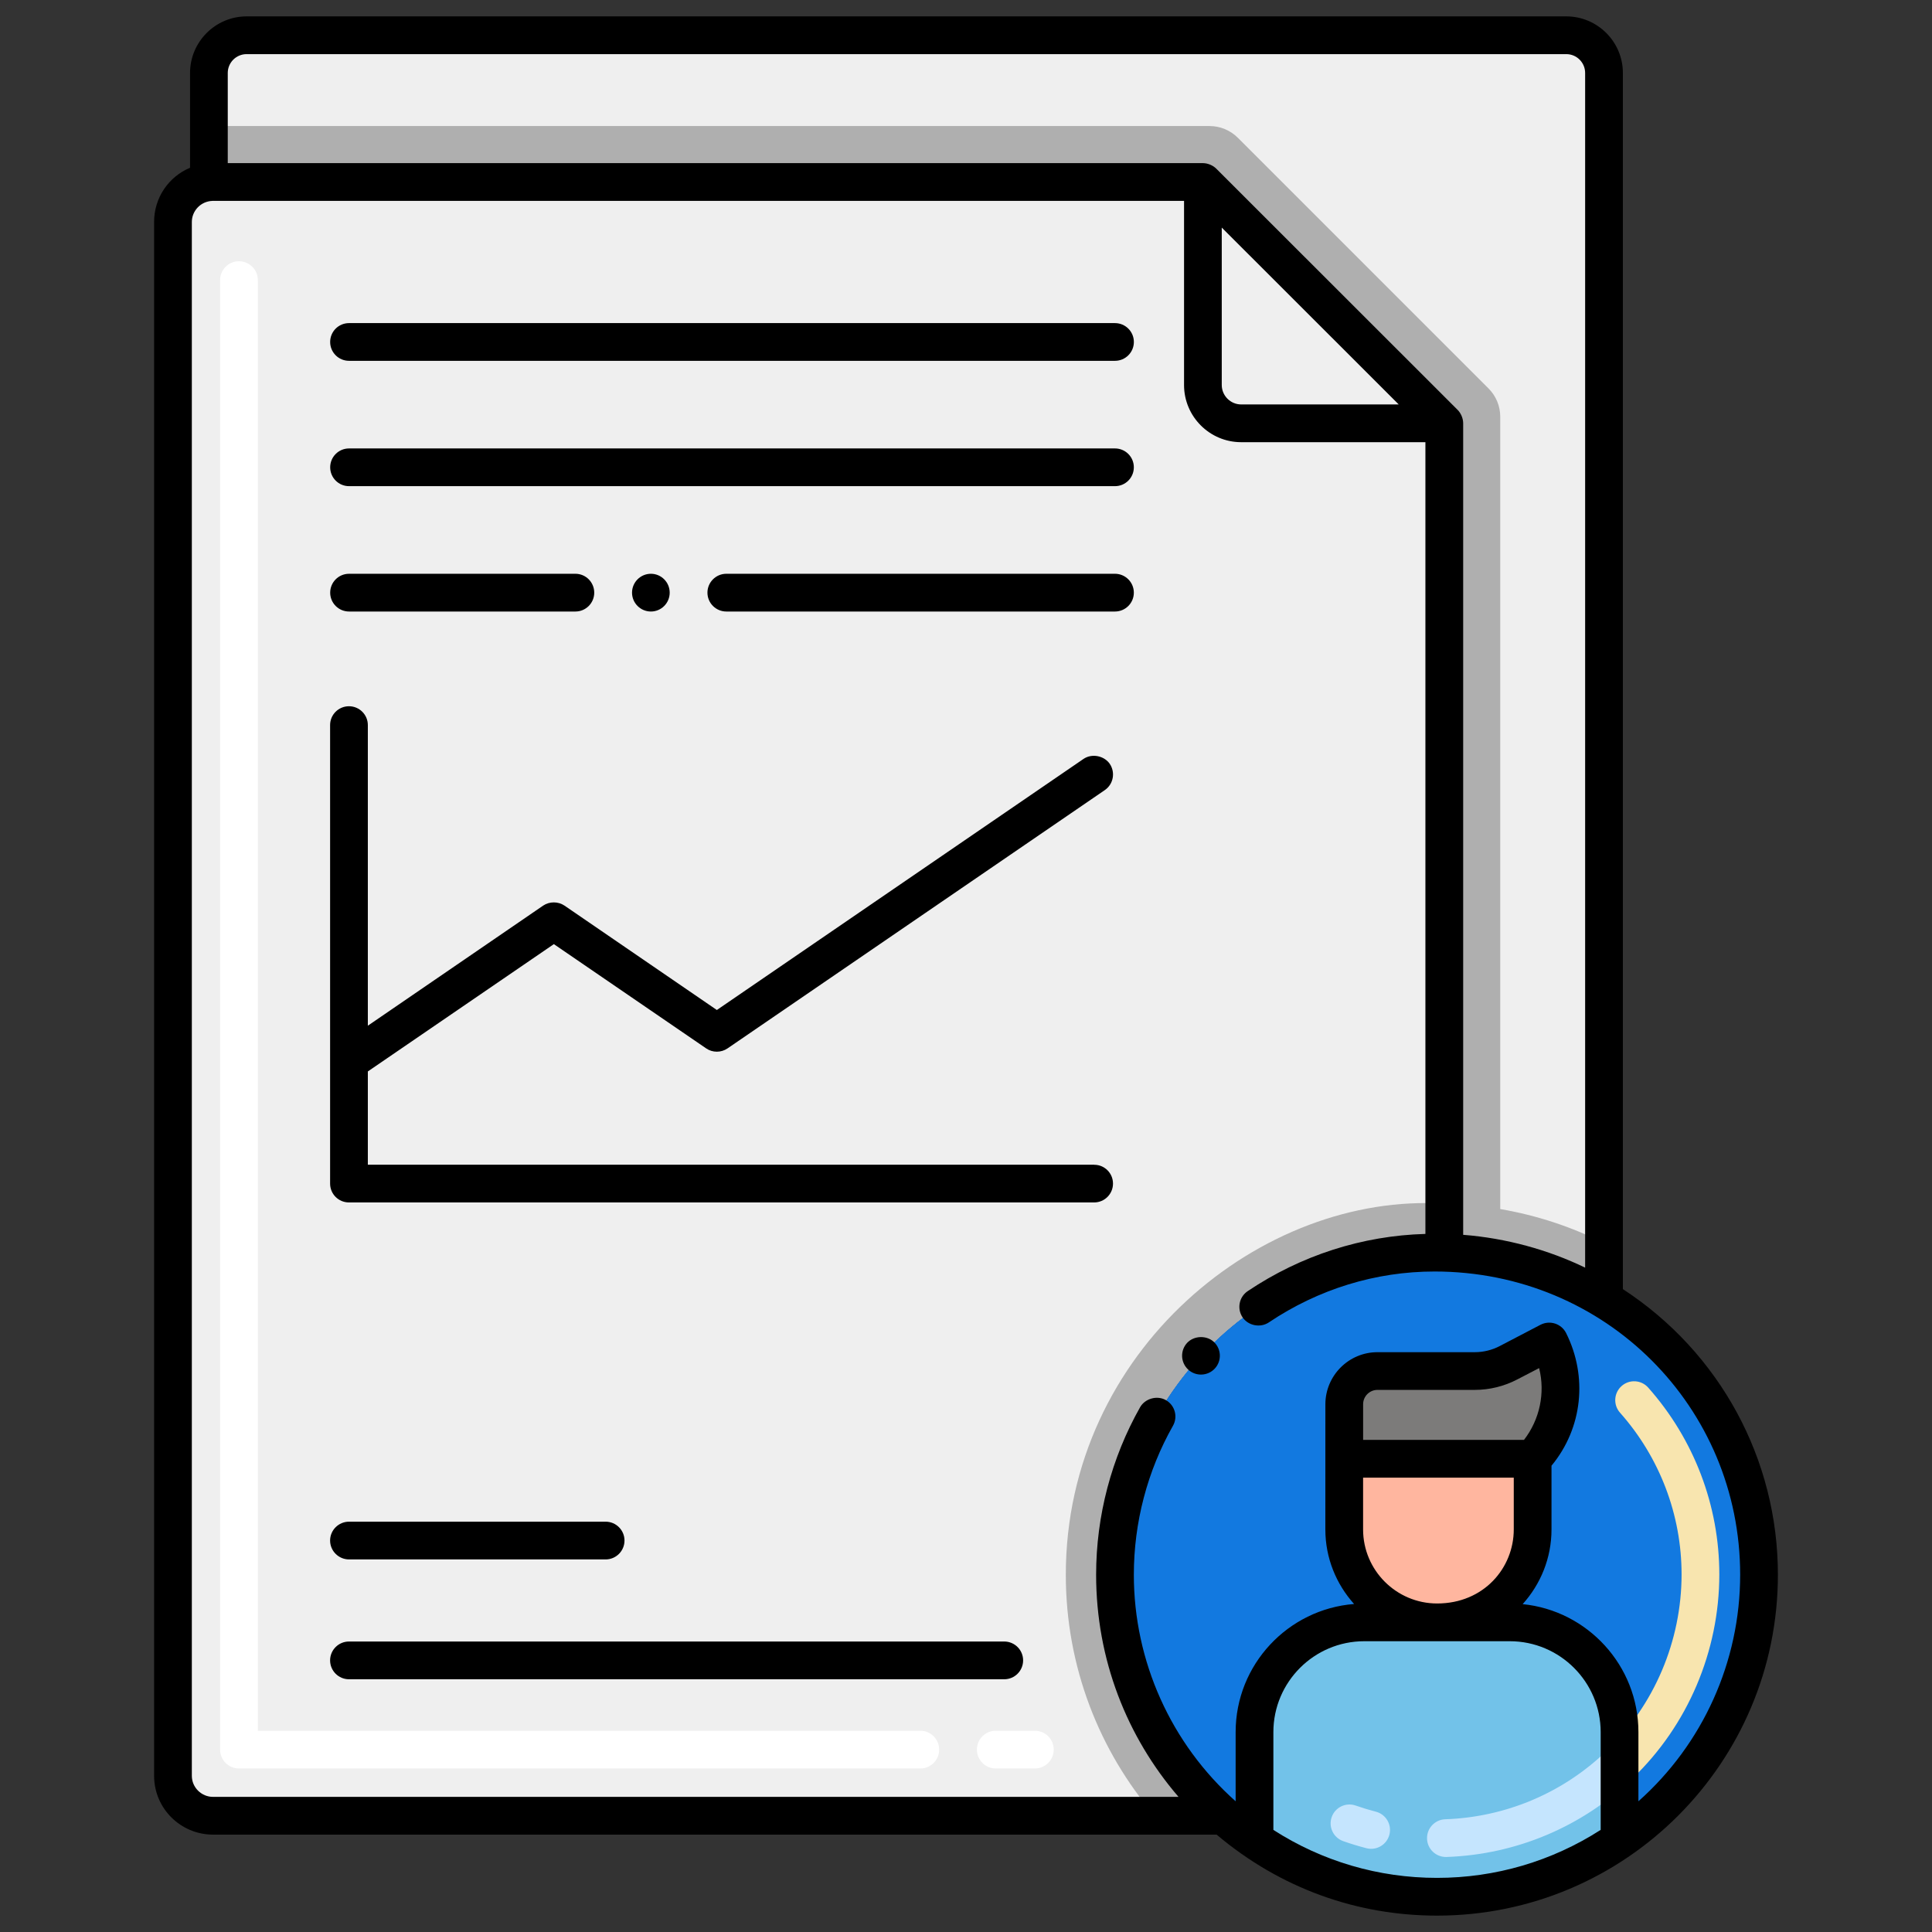 <svg width="71" height="71" viewBox="0 0 71 71" fill="none" xmlns="http://www.w3.org/2000/svg">
<rect x="0" y="0" width="71" height="71" fill="#333333" stroke="none"/>
<path d="M53.077 15.555V46.041C46.6 45.838 40.976 51.131 40.976 57.872C40.976 61.398 42.517 64.559 44.961 66.728H7.827C7.021 66.728 6.356 66.071 6.356 65.26V8.156C6.356 7.405 6.933 6.77 7.678 6.696C7.729 6.691 7.777 6.688 7.827 6.688H44.207L53.077 15.555Z" fill="#EFEFEF"/>
<path d="M58.947 2.682V47.75C57.233 46.707 55.242 46.092 53.078 46.039V15.556L44.206 6.689H7.677V2.682C7.677 1.916 8.298 1.295 9.063 1.295H57.56C58.326 1.295 58.947 1.916 58.947 2.682Z" fill="#EFEFEF"/>
<path d="M55.133 44.432V15.313C55.133 14.923 54.978 14.551 54.703 14.276L45.49 5.063C45.214 4.787 44.84 4.632 44.452 4.632H7.679V6.688H44.207L53.077 15.555V44.235C46.389 43.803 39.168 49.619 39.168 57.872C39.168 61.252 40.397 64.345 42.436 66.728H44.961C42.517 64.559 40.976 61.398 40.976 57.872C40.976 51.13 46.601 45.838 53.078 46.04C55.242 46.093 57.233 46.708 58.947 47.75V45.686C57.765 45.089 56.482 44.663 55.133 44.432Z" fill="#AFAFAF"/>
<path d="M64.644 57.872C64.644 61.913 62.616 65.487 59.517 67.619C57.61 68.935 55.301 69.706 52.81 69.706C50.318 69.706 48.009 68.935 46.102 67.622C45.703 67.346 45.323 67.048 44.961 66.727C42.517 64.559 40.976 61.398 40.976 57.871C40.976 51.13 46.6 45.838 53.077 46.04C55.241 46.092 57.232 46.708 58.946 47.75C62.363 49.826 64.644 53.583 64.644 57.872Z" fill="#1279E0"/>
<path d="M56.325 53.609H49.399L49.401 51.605C49.401 50.93 49.948 50.384 50.622 50.384H54.196C54.629 50.384 55.056 50.279 55.441 50.079L56.933 49.299C57.688 50.807 57.373 52.492 56.325 53.609Z" fill="#7C7B7A"/>
<path d="M52.909 59.62H52.813C50.928 59.62 49.399 58.092 49.399 56.206V53.608H56.323V56.206C56.323 58.092 54.795 59.62 52.909 59.62Z" fill="#FFB69F"/>
<path d="M59.517 63.654V67.619C57.61 68.934 55.3 69.706 52.809 69.706C50.319 69.706 48.009 68.937 46.102 67.622V63.655C46.102 61.428 47.909 59.62 50.136 59.62H55.482C57.709 59.62 59.517 61.427 59.517 63.654Z" fill="#72C2E9"/>
<path d="M59.017 65.33C58.752 65.053 58.761 64.615 59.038 64.35C60.792 62.67 61.797 60.304 61.797 57.859C61.797 55.67 60.994 53.559 59.534 51.915C59.28 51.628 59.306 51.19 59.593 50.936C59.879 50.681 60.318 50.708 60.571 50.994C62.256 52.893 63.184 55.331 63.184 57.859C63.184 60.681 62.023 63.411 59.997 65.351C59.721 65.615 59.282 65.607 59.017 65.33Z" fill="#F8E5AF"/>
<path d="M52.443 67.574C52.43 67.191 52.73 66.87 53.112 66.857C55.336 66.78 57.44 65.89 59.035 64.351C59.311 64.085 59.75 64.093 60.016 64.369C60.281 64.645 60.274 65.084 59.998 65.35C58.155 67.127 55.726 68.154 53.16 68.243C52.776 68.255 52.456 67.955 52.443 67.574ZM50.216 67.921C49.93 67.847 49.643 67.76 49.363 67.661C49.001 67.534 48.812 67.138 48.939 66.777C49.066 66.416 49.462 66.226 49.823 66.354C50.066 66.439 50.314 66.514 50.561 66.578C50.932 66.674 51.156 67.052 51.06 67.422C50.964 67.795 50.584 68.016 50.216 67.921Z" fill="#C5E5FE"/>
<path d="M38.031 64.991H36.594C36.212 64.991 35.901 64.68 35.901 64.297C35.901 63.914 36.212 63.604 36.594 63.604H38.031C38.414 63.604 38.724 63.914 38.724 64.297C38.724 64.68 38.414 64.991 38.031 64.991ZM33.821 64.991H8.782C8.399 64.991 8.089 64.68 8.089 64.297V10.294C8.089 9.911 8.399 9.6 8.782 9.6C9.165 9.6 9.476 9.911 9.476 10.294V63.604H33.821C34.204 63.604 34.514 63.915 34.514 64.298C34.514 64.681 34.204 64.991 33.821 64.991Z" fill="white"/>
<path d="M57.56 0.602H9.064C7.918 0.602 6.984 1.536 6.984 2.682V6.165C6.2 6.493 5.663 7.262 5.663 8.156V65.26C5.663 66.46 6.64 67.421 7.827 67.421H44.709C47.07 69.412 49.891 70.398 52.809 70.398C59.732 70.398 65.337 64.784 65.337 57.87C65.337 53.646 63.225 49.714 59.64 47.374V2.682C59.64 1.534 58.705 0.602 57.56 0.602ZM9.064 1.989H57.56C57.943 1.989 58.253 2.299 58.253 2.682V46.585C56.908 45.934 55.359 45.502 53.771 45.379C53.771 42.36 53.771 19.268 53.771 15.556C53.771 15.364 53.679 15.175 53.569 15.065C47.207 8.707 49.185 10.685 44.697 6.198C44.581 6.081 44.388 5.995 44.207 5.995H8.37V2.682C8.37 2.299 8.681 1.989 9.064 1.989ZM44.899 8.364L51.402 14.863H45.612C45.221 14.863 44.899 14.541 44.899 14.15V8.364ZM46.796 67.248V63.654C46.796 61.812 48.294 60.314 50.136 60.314C52.107 60.314 53.453 60.314 55.483 60.314C57.325 60.314 58.824 61.812 58.824 63.654V67.247C57.028 68.401 54.957 69.011 52.809 69.011C50.663 69.011 48.592 68.403 46.796 67.248ZM50.094 52.914V51.605C50.094 51.314 50.332 51.078 50.621 51.078H54.196C54.74 51.078 55.28 50.945 55.76 50.693L56.562 50.277C56.792 51.194 56.583 52.169 56.007 52.914H50.094ZM50.093 54.302H55.63V56.206C55.63 57.622 54.527 58.927 52.814 58.927C51.314 58.927 50.093 57.706 50.093 56.206V54.302ZM63.95 57.87C63.95 61.074 62.574 64.097 60.211 66.196V63.654C60.211 61.208 58.342 59.189 55.957 58.951C56.613 58.223 57.017 57.262 57.017 56.206V53.864C58.163 52.478 58.352 50.585 57.554 48.99C57.386 48.654 56.97 48.502 56.612 48.685L55.12 49.464C54.836 49.614 54.517 49.692 54.196 49.692H50.621C49.567 49.692 48.71 50.549 48.707 51.603C48.707 52.507 48.706 54.106 48.706 56.206C48.706 57.26 49.108 58.218 49.762 58.946C47.33 59.138 45.409 61.174 45.409 63.654V66.196C43.031 64.081 41.668 61.049 41.668 57.87C41.668 55.951 42.165 54.057 43.105 52.398C43.294 52.065 43.177 51.641 42.844 51.453C42.523 51.27 42.082 51.394 41.899 51.713C40.842 53.583 40.282 55.71 40.282 57.87C40.282 60.983 41.411 63.83 43.31 66.034H7.827C7.409 66.034 7.05 65.694 7.05 65.26V8.156C7.05 7.756 7.369 7.399 7.804 7.383H43.513V14.15C43.513 15.307 44.455 16.25 45.612 16.25H52.383V45.346C50.063 45.41 47.812 46.133 45.853 47.448C45.534 47.662 45.451 48.094 45.664 48.411C45.87 48.718 46.316 48.807 46.627 48.599C48.449 47.376 50.554 46.727 52.718 46.727C59.016 46.727 63.95 51.717 63.95 57.87Z" fill="black"/>
<path d="M12.827 57.308H22.257C22.639 57.308 22.95 56.997 22.95 56.614C22.95 56.231 22.639 55.921 22.257 55.921H12.827C12.444 55.921 12.131 56.231 12.131 56.614C12.131 56.997 12.444 57.308 12.827 57.308Z" fill="black"/>
<path d="M36.906 60.325H12.824C12.441 60.325 12.131 60.636 12.131 61.018C12.131 61.401 12.441 61.712 12.824 61.712H36.906C37.289 61.712 37.599 61.401 37.599 61.018C37.599 60.636 37.289 60.325 36.906 60.325Z" fill="black"/>
<path d="M20.354 34.696L25.953 38.529C26.184 38.689 26.502 38.689 26.735 38.529L40.602 29.035C40.921 28.815 40.994 28.383 40.783 28.07C40.572 27.768 40.123 27.682 39.818 27.89L26.344 37.117L20.745 33.281C20.512 33.123 20.193 33.123 19.96 33.281L13.518 37.694V26.647C13.518 26.264 13.207 25.954 12.824 25.954C12.441 25.954 12.131 26.264 12.131 26.647C12.131 28.153 12.131 40.624 12.131 43.496C12.131 43.878 12.438 44.189 12.824 44.189H40.209C40.592 44.189 40.902 43.879 40.902 43.496C40.902 43.116 40.595 42.805 40.215 42.805C40.215 42.802 40.212 42.802 40.209 42.802H13.518V39.375L20.354 34.696Z" fill="black"/>
<path d="M40.975 11.874H12.826C12.443 11.874 12.133 12.184 12.133 12.567C12.133 12.95 12.443 13.26 12.826 13.26H40.975C41.358 13.26 41.669 12.95 41.669 12.567C41.669 12.184 41.358 11.874 40.975 11.874Z" fill="black"/>
<path d="M40.975 16.48H12.827C12.444 16.48 12.134 16.79 12.134 17.173C12.134 17.556 12.444 17.866 12.827 17.866H40.975C41.358 17.866 41.668 17.556 41.668 17.173C41.668 16.79 41.358 16.48 40.975 16.48Z" fill="black"/>
<path d="M24.611 21.78C24.611 21.397 24.301 21.086 23.921 21.086C23.538 21.086 23.227 21.397 23.227 21.78C23.227 22.163 23.538 22.473 23.921 22.473C24.301 22.473 24.611 22.163 24.611 21.78Z" fill="black"/>
<path d="M12.827 22.473H21.148C21.527 22.473 21.838 22.163 21.838 21.78C21.838 21.397 21.527 21.086 21.148 21.086H12.827C12.444 21.086 12.134 21.397 12.134 21.78C12.134 22.163 12.445 22.473 12.827 22.473Z" fill="black"/>
<path d="M40.975 21.086H26.691C26.311 21.086 25.998 21.397 25.998 21.78C25.998 22.163 26.311 22.473 26.691 22.473H40.975C41.357 22.473 41.668 22.163 41.668 21.78C41.668 21.397 41.357 21.086 40.975 21.086Z" fill="black"/>
<path d="M43.626 49.35C43.371 49.627 43.377 50.062 43.665 50.332C43.949 50.592 44.388 50.571 44.644 50.293C44.904 50.013 44.888 49.575 44.608 49.314C44.339 49.065 43.878 49.081 43.626 49.35Z" fill="black"/>
</svg>

